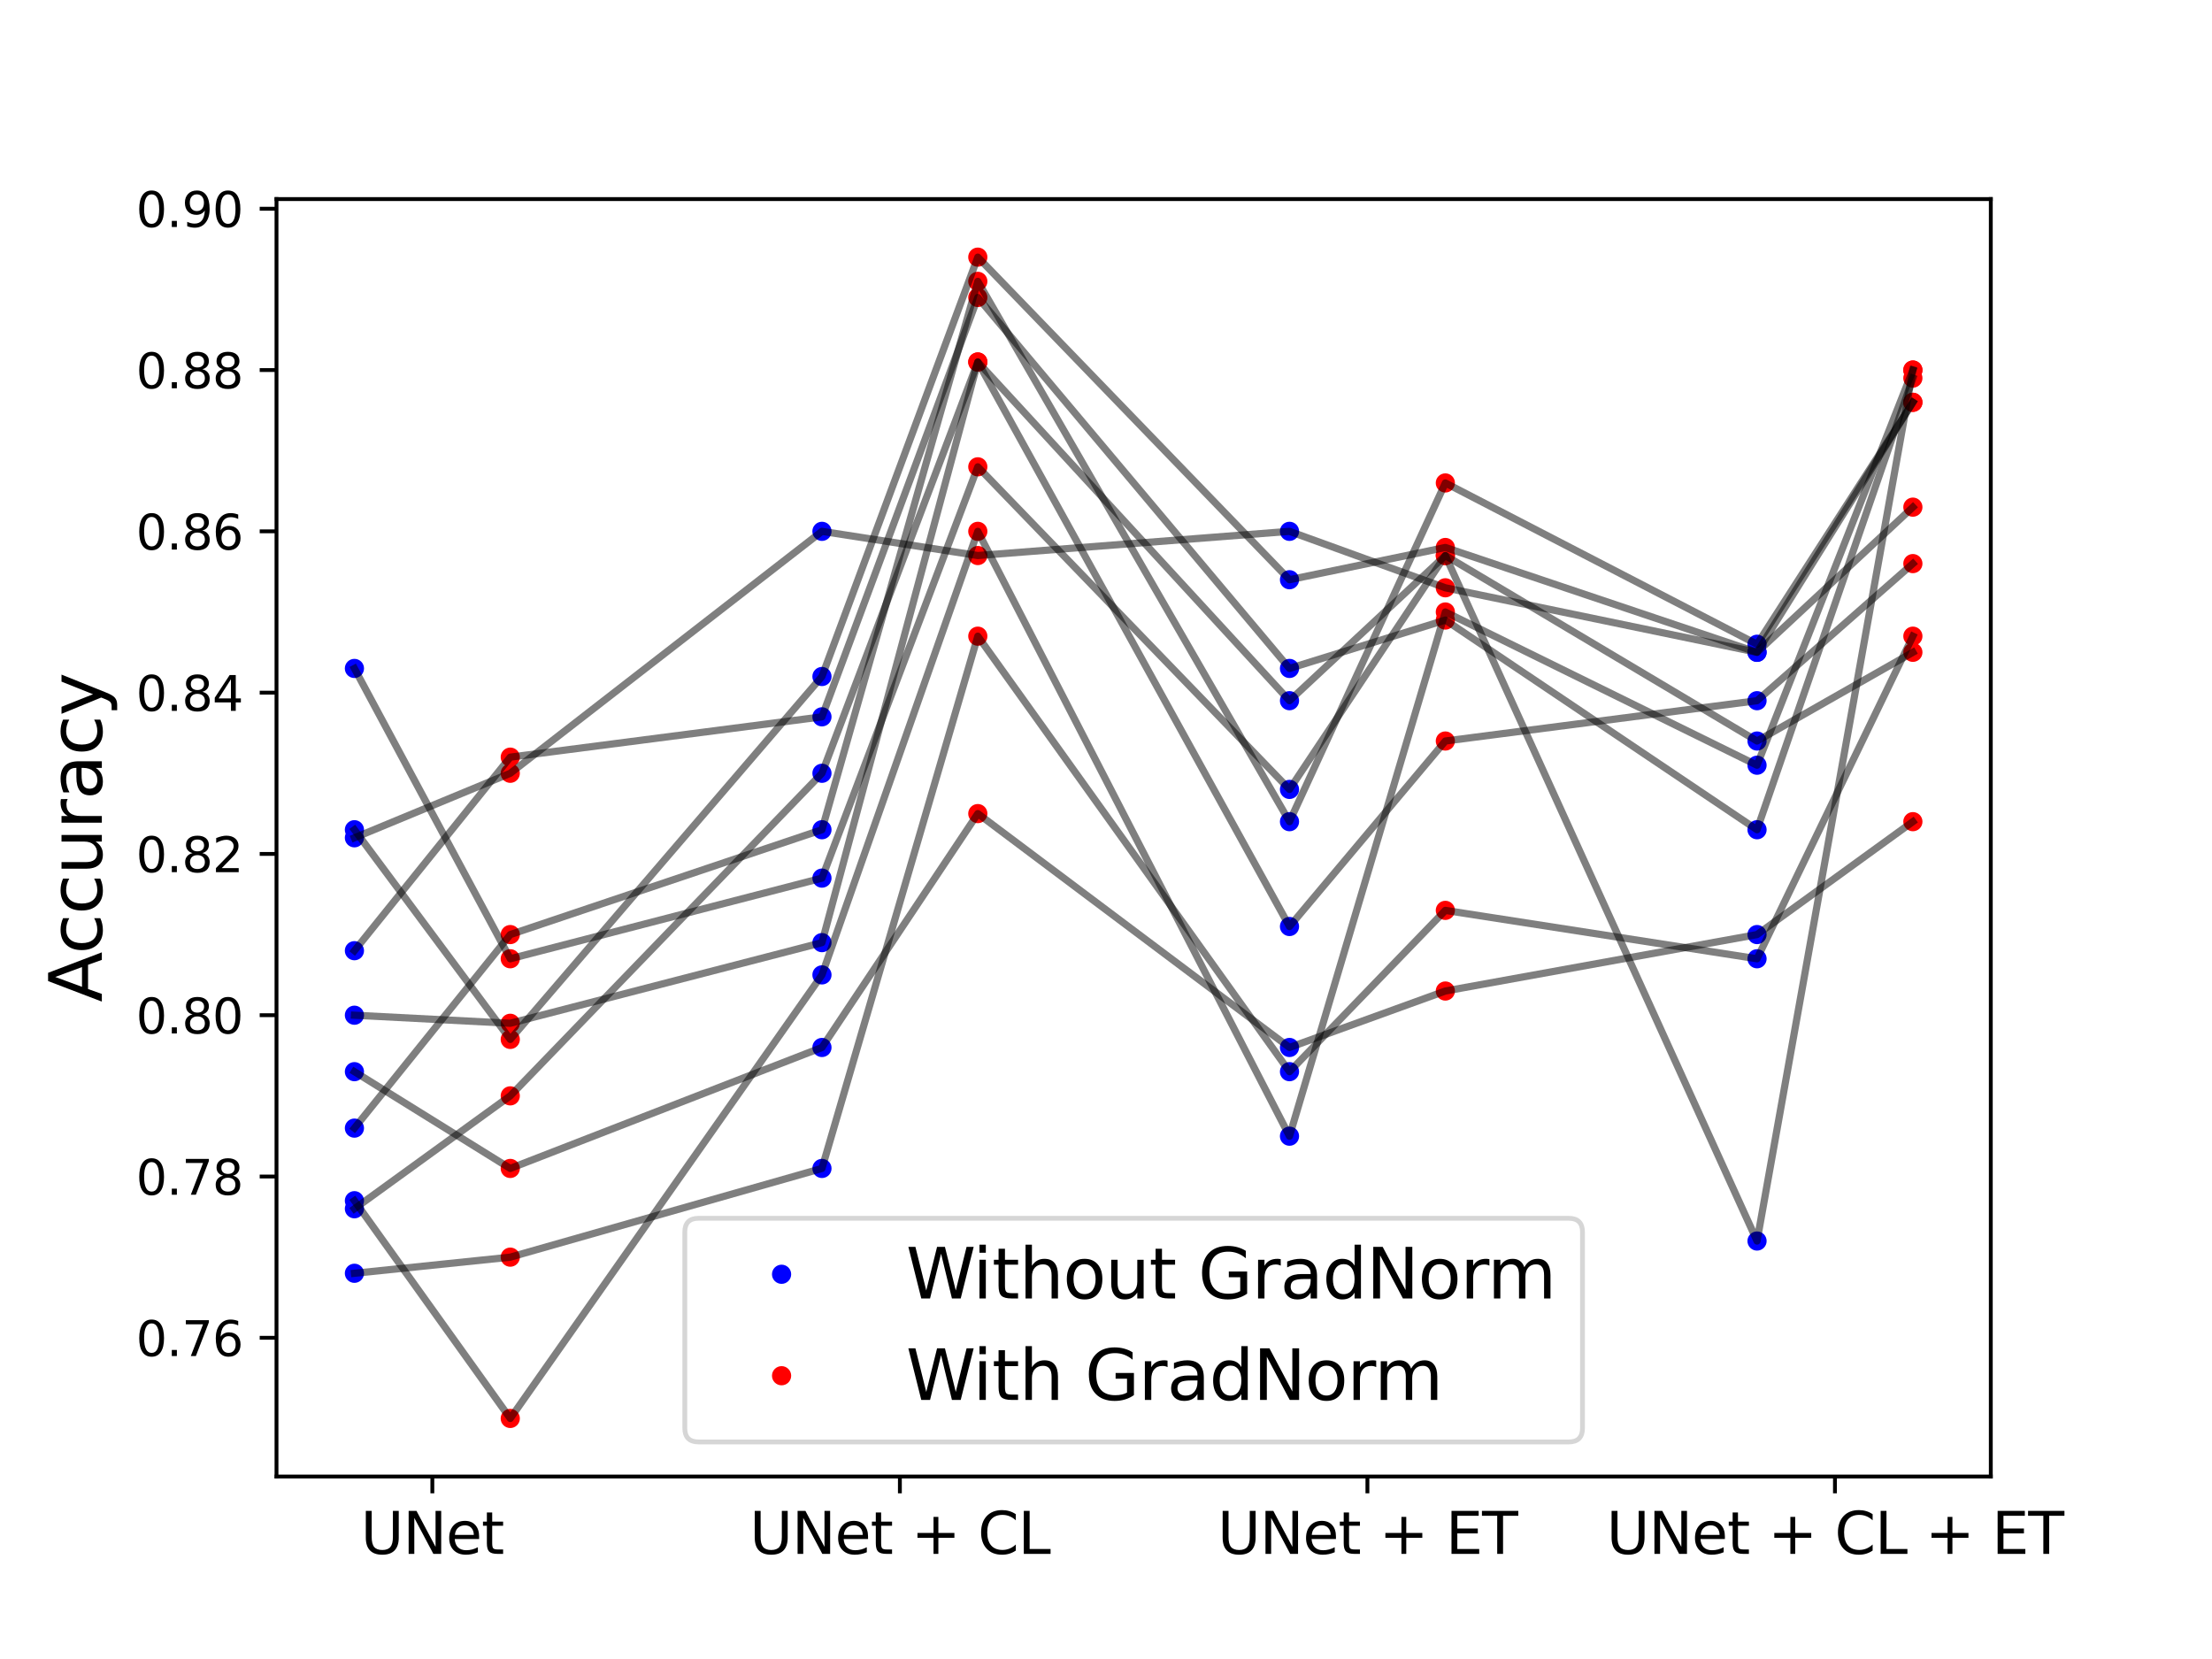 <?xml version="1.0" encoding="utf-8" standalone="no"?>
<!DOCTYPE svg PUBLIC "-//W3C//DTD SVG 1.1//EN"
  "http://www.w3.org/Graphics/SVG/1.1/DTD/svg11.dtd">
<svg height="345.6pt" version="1.1" viewBox="0 0 460.8 345.6" width="460.8pt" xmlns="http://www.w3.org/2000/svg" xmlns:xlink="http://www.w3.org/1999/xlink">
 <defs>
  <style type="text/css">*{stroke-linecap:butt;stroke-linejoin:round;}</style>
 </defs>
 <g id="figure_1">
  <g id="patch_1">
   <path d="M 0 345.6 
L 460.8 345.6 
L 460.8 0 
L 0 0 
z
" style="fill:#ffffff;"/>
  </g>
  <g id="axes_1">
   <g id="patch_2">
    <path d="M 57.6 307.584 
L 414.72 307.584 
L 414.72 41.472 
L 57.6 41.472 
z
" style="fill:#ffffff;"/>
   </g>
   <g id="matplotlib.axis_1">
    <g id="xtick_1">
     <g id="line2d_1">
      <defs>
       <path d="M 0 0 
L 0 3.5 
" id="m71c3763271" style="stroke:#000000;stroke-width:0.8;"/>
      </defs>
      <g>
       <use style="stroke:#000000;stroke-width:0.8;" x="90.065" xlink:href="#m71c3763271" y="307.584"/>
      </g>
     </g>
     <g id="text_1">
      <!-- UNet -->
      <g transform="translate(75.141 323.702)scale(0.12 -0.12)">
       <defs>
        <path d="M 556 4666 
L 1191 4666 
L 1191 1831 
Q 1191 1081 1462 751 
Q 1734 422 2344 422 
Q 2950 422 3222 751 
Q 3494 1081 3494 1831 
L 3494 4666 
L 4128 4666 
L 4128 1753 
Q 4128 841 3676 375 
Q 3225 -91 2344 -91 
Q 1459 -91 1007 375 
Q 556 841 556 1753 
L 556 4666 
z
" id="DejaVuSans-55" transform="scale(0.016)"/>
        <path d="M 628 4666 
L 1478 4666 
L 3547 763 
L 3547 4666 
L 4159 4666 
L 4159 0 
L 3309 0 
L 1241 3903 
L 1241 0 
L 628 0 
L 628 4666 
z
" id="DejaVuSans-4e" transform="scale(0.016)"/>
        <path d="M 3597 1894 
L 3597 1613 
L 953 1613 
Q 991 1019 1311 708 
Q 1631 397 2203 397 
Q 2534 397 2845 478 
Q 3156 559 3463 722 
L 3463 178 
Q 3153 47 2828 -22 
Q 2503 -91 2169 -91 
Q 1331 -91 842 396 
Q 353 884 353 1716 
Q 353 2575 817 3079 
Q 1281 3584 2069 3584 
Q 2775 3584 3186 3129 
Q 3597 2675 3597 1894 
z
M 3022 2063 
Q 3016 2534 2758 2815 
Q 2500 3097 2075 3097 
Q 1594 3097 1305 2825 
Q 1016 2553 972 2059 
L 3022 2063 
z
" id="DejaVuSans-65" transform="scale(0.016)"/>
        <path d="M 1172 4494 
L 1172 3500 
L 2356 3500 
L 2356 3053 
L 1172 3053 
L 1172 1153 
Q 1172 725 1289 603 
Q 1406 481 1766 481 
L 2356 481 
L 2356 0 
L 1766 0 
Q 1100 0 847 248 
Q 594 497 594 1153 
L 594 3053 
L 172 3053 
L 172 3500 
L 594 3500 
L 594 4494 
L 1172 4494 
z
" id="DejaVuSans-74" transform="scale(0.016)"/>
       </defs>
       <use xlink:href="#DejaVuSans-55"/>
       <use x="73.193" xlink:href="#DejaVuSans-4e"/>
       <use x="147.998" xlink:href="#DejaVuSans-65"/>
       <use x="209.521" xlink:href="#DejaVuSans-74"/>
      </g>
     </g>
    </g>
    <g id="xtick_2">
     <g id="line2d_2">
      <g>
       <use style="stroke:#000000;stroke-width:0.8;" x="187.462" xlink:href="#m71c3763271" y="307.584"/>
      </g>
     </g>
     <g id="text_2">
      <!-- UNet + CL -->
      <g transform="translate(156.163 323.702)scale(0.12 -0.12)">
       <defs>
        <path id="DejaVuSans-20" transform="scale(0.016)"/>
        <path d="M 2944 4013 
L 2944 2272 
L 4684 2272 
L 4684 1741 
L 2944 1741 
L 2944 0 
L 2419 0 
L 2419 1741 
L 678 1741 
L 678 2272 
L 2419 2272 
L 2419 4013 
L 2944 4013 
z
" id="DejaVuSans-2b" transform="scale(0.016)"/>
        <path d="M 4122 4306 
L 4122 3641 
Q 3803 3938 3442 4084 
Q 3081 4231 2675 4231 
Q 1875 4231 1450 3742 
Q 1025 3253 1025 2328 
Q 1025 1406 1450 917 
Q 1875 428 2675 428 
Q 3081 428 3442 575 
Q 3803 722 4122 1019 
L 4122 359 
Q 3791 134 3420 21 
Q 3050 -91 2638 -91 
Q 1578 -91 968 557 
Q 359 1206 359 2328 
Q 359 3453 968 4101 
Q 1578 4750 2638 4750 
Q 3056 4750 3426 4639 
Q 3797 4528 4122 4306 
z
" id="DejaVuSans-43" transform="scale(0.016)"/>
        <path d="M 628 4666 
L 1259 4666 
L 1259 531 
L 3531 531 
L 3531 0 
L 628 0 
L 628 4666 
z
" id="DejaVuSans-4c" transform="scale(0.016)"/>
       </defs>
       <use xlink:href="#DejaVuSans-55"/>
       <use x="73.193" xlink:href="#DejaVuSans-4e"/>
       <use x="147.998" xlink:href="#DejaVuSans-65"/>
       <use x="209.521" xlink:href="#DejaVuSans-74"/>
       <use x="248.73" xlink:href="#DejaVuSans-20"/>
       <use x="280.518" xlink:href="#DejaVuSans-2b"/>
       <use x="364.307" xlink:href="#DejaVuSans-20"/>
       <use x="396.094" xlink:href="#DejaVuSans-43"/>
       <use x="465.918" xlink:href="#DejaVuSans-4c"/>
      </g>
     </g>
    </g>
    <g id="xtick_3">
     <g id="line2d_3">
      <g>
       <use style="stroke:#000000;stroke-width:0.8;" x="284.858" xlink:href="#m71c3763271" y="307.584"/>
      </g>
     </g>
     <g id="text_3">
      <!-- UNet + ET -->
      <g transform="translate(253.637 323.702)scale(0.12 -0.12)">
       <defs>
        <path d="M 628 4666 
L 3578 4666 
L 3578 4134 
L 1259 4134 
L 1259 2753 
L 3481 2753 
L 3481 2222 
L 1259 2222 
L 1259 531 
L 3634 531 
L 3634 0 
L 628 0 
L 628 4666 
z
" id="DejaVuSans-45" transform="scale(0.016)"/>
        <path d="M -19 4666 
L 3928 4666 
L 3928 4134 
L 2272 4134 
L 2272 0 
L 1638 0 
L 1638 4134 
L -19 4134 
L -19 4666 
z
" id="DejaVuSans-54" transform="scale(0.016)"/>
       </defs>
       <use xlink:href="#DejaVuSans-55"/>
       <use x="73.193" xlink:href="#DejaVuSans-4e"/>
       <use x="147.998" xlink:href="#DejaVuSans-65"/>
       <use x="209.521" xlink:href="#DejaVuSans-74"/>
       <use x="248.73" xlink:href="#DejaVuSans-20"/>
       <use x="280.518" xlink:href="#DejaVuSans-2b"/>
       <use x="364.307" xlink:href="#DejaVuSans-20"/>
       <use x="396.094" xlink:href="#DejaVuSans-45"/>
       <use x="459.277" xlink:href="#DejaVuSans-54"/>
      </g>
     </g>
    </g>
    <g id="xtick_4">
     <g id="line2d_4">
      <g>
       <use style="stroke:#000000;stroke-width:0.8;" x="382.255" xlink:href="#m71c3763271" y="307.584"/>
      </g>
     </g>
     <g id="text_4">
      <!-- UNet + CL + ET -->
      <g transform="translate(334.659 323.702)scale(0.12 -0.12)">
       <use xlink:href="#DejaVuSans-55"/>
       <use x="73.193" xlink:href="#DejaVuSans-4e"/>
       <use x="147.998" xlink:href="#DejaVuSans-65"/>
       <use x="209.521" xlink:href="#DejaVuSans-74"/>
       <use x="248.73" xlink:href="#DejaVuSans-20"/>
       <use x="280.518" xlink:href="#DejaVuSans-2b"/>
       <use x="364.307" xlink:href="#DejaVuSans-20"/>
       <use x="396.094" xlink:href="#DejaVuSans-43"/>
       <use x="465.918" xlink:href="#DejaVuSans-4c"/>
       <use x="521.631" xlink:href="#DejaVuSans-20"/>
       <use x="553.418" xlink:href="#DejaVuSans-2b"/>
       <use x="637.207" xlink:href="#DejaVuSans-20"/>
       <use x="668.994" xlink:href="#DejaVuSans-45"/>
       <use x="732.178" xlink:href="#DejaVuSans-54"/>
      </g>
     </g>
    </g>
   </g>
   <g id="matplotlib.axis_2">
    <g id="ytick_1">
     <g id="line2d_5">
      <defs>
       <path d="M 0 0 
L -3.5 0 
" id="mbe3a999fcb" style="stroke:#000000;stroke-width:0.8;"/>
      </defs>
      <g>
       <use style="stroke:#000000;stroke-width:0.8;" x="57.6" xlink:href="#mbe3a999fcb" y="278.688"/>
      </g>
     </g>
     <g id="text_5">
      <!-- 0.76 -->
      <g transform="translate(28.334 282.487)scale(0.1 -0.1)">
       <defs>
        <path d="M 2034 4250 
Q 1547 4250 1301 3770 
Q 1056 3291 1056 2328 
Q 1056 1369 1301 889 
Q 1547 409 2034 409 
Q 2525 409 2770 889 
Q 3016 1369 3016 2328 
Q 3016 3291 2770 3770 
Q 2525 4250 2034 4250 
z
M 2034 4750 
Q 2819 4750 3233 4129 
Q 3647 3509 3647 2328 
Q 3647 1150 3233 529 
Q 2819 -91 2034 -91 
Q 1250 -91 836 529 
Q 422 1150 422 2328 
Q 422 3509 836 4129 
Q 1250 4750 2034 4750 
z
" id="DejaVuSans-30" transform="scale(0.016)"/>
        <path d="M 684 794 
L 1344 794 
L 1344 0 
L 684 0 
L 684 794 
z
" id="DejaVuSans-2e" transform="scale(0.016)"/>
        <path d="M 525 4666 
L 3525 4666 
L 3525 4397 
L 1831 0 
L 1172 0 
L 2766 4134 
L 525 4134 
L 525 4666 
z
" id="DejaVuSans-37" transform="scale(0.016)"/>
        <path d="M 2113 2584 
Q 1688 2584 1439 2293 
Q 1191 2003 1191 1497 
Q 1191 994 1439 701 
Q 1688 409 2113 409 
Q 2538 409 2786 701 
Q 3034 994 3034 1497 
Q 3034 2003 2786 2293 
Q 2538 2584 2113 2584 
z
M 3366 4563 
L 3366 3988 
Q 3128 4100 2886 4159 
Q 2644 4219 2406 4219 
Q 1781 4219 1451 3797 
Q 1122 3375 1075 2522 
Q 1259 2794 1537 2939 
Q 1816 3084 2150 3084 
Q 2853 3084 3261 2657 
Q 3669 2231 3669 1497 
Q 3669 778 3244 343 
Q 2819 -91 2113 -91 
Q 1303 -91 875 529 
Q 447 1150 447 2328 
Q 447 3434 972 4092 
Q 1497 4750 2381 4750 
Q 2619 4750 2861 4703 
Q 3103 4656 3366 4563 
z
" id="DejaVuSans-36" transform="scale(0.016)"/>
       </defs>
       <use xlink:href="#DejaVuSans-30"/>
       <use x="63.623" xlink:href="#DejaVuSans-2e"/>
       <use x="95.41" xlink:href="#DejaVuSans-37"/>
       <use x="159.033" xlink:href="#DejaVuSans-36"/>
      </g>
     </g>
    </g>
    <g id="ytick_2">
     <g id="line2d_6">
      <g>
       <use style="stroke:#000000;stroke-width:0.8;" x="57.6" xlink:href="#mbe3a999fcb" y="245.088"/>
      </g>
     </g>
     <g id="text_6">
      <!-- 0.78 -->
      <g transform="translate(28.334 248.887)scale(0.1 -0.1)">
       <defs>
        <path d="M 2034 2216 
Q 1584 2216 1326 1975 
Q 1069 1734 1069 1313 
Q 1069 891 1326 650 
Q 1584 409 2034 409 
Q 2484 409 2743 651 
Q 3003 894 3003 1313 
Q 3003 1734 2745 1975 
Q 2488 2216 2034 2216 
z
M 1403 2484 
Q 997 2584 770 2862 
Q 544 3141 544 3541 
Q 544 4100 942 4425 
Q 1341 4750 2034 4750 
Q 2731 4750 3128 4425 
Q 3525 4100 3525 3541 
Q 3525 3141 3298 2862 
Q 3072 2584 2669 2484 
Q 3125 2378 3379 2068 
Q 3634 1759 3634 1313 
Q 3634 634 3220 271 
Q 2806 -91 2034 -91 
Q 1263 -91 848 271 
Q 434 634 434 1313 
Q 434 1759 690 2068 
Q 947 2378 1403 2484 
z
M 1172 3481 
Q 1172 3119 1398 2916 
Q 1625 2713 2034 2713 
Q 2441 2713 2670 2916 
Q 2900 3119 2900 3481 
Q 2900 3844 2670 4047 
Q 2441 4250 2034 4250 
Q 1625 4250 1398 4047 
Q 1172 3844 1172 3481 
z
" id="DejaVuSans-38" transform="scale(0.016)"/>
       </defs>
       <use xlink:href="#DejaVuSans-30"/>
       <use x="63.623" xlink:href="#DejaVuSans-2e"/>
       <use x="95.41" xlink:href="#DejaVuSans-37"/>
       <use x="159.033" xlink:href="#DejaVuSans-38"/>
      </g>
     </g>
    </g>
    <g id="ytick_3">
     <g id="line2d_7">
      <g>
       <use style="stroke:#000000;stroke-width:0.8;" x="57.6" xlink:href="#mbe3a999fcb" y="211.488"/>
      </g>
     </g>
     <g id="text_7">
      <!-- 0.80 -->
      <g transform="translate(28.334 215.287)scale(0.1 -0.1)">
       <use xlink:href="#DejaVuSans-30"/>
       <use x="63.623" xlink:href="#DejaVuSans-2e"/>
       <use x="95.41" xlink:href="#DejaVuSans-38"/>
       <use x="159.033" xlink:href="#DejaVuSans-30"/>
      </g>
     </g>
    </g>
    <g id="ytick_4">
     <g id="line2d_8">
      <g>
       <use style="stroke:#000000;stroke-width:0.8;" x="57.6" xlink:href="#mbe3a999fcb" y="177.888"/>
      </g>
     </g>
     <g id="text_8">
      <!-- 0.82 -->
      <g transform="translate(28.334 181.687)scale(0.1 -0.1)">
       <defs>
        <path d="M 1228 531 
L 3431 531 
L 3431 0 
L 469 0 
L 469 531 
Q 828 903 1448 1529 
Q 2069 2156 2228 2338 
Q 2531 2678 2651 2914 
Q 2772 3150 2772 3378 
Q 2772 3750 2511 3984 
Q 2250 4219 1831 4219 
Q 1534 4219 1204 4116 
Q 875 4013 500 3803 
L 500 4441 
Q 881 4594 1212 4672 
Q 1544 4750 1819 4750 
Q 2544 4750 2975 4387 
Q 3406 4025 3406 3419 
Q 3406 3131 3298 2873 
Q 3191 2616 2906 2266 
Q 2828 2175 2409 1742 
Q 1991 1309 1228 531 
z
" id="DejaVuSans-32" transform="scale(0.016)"/>
       </defs>
       <use xlink:href="#DejaVuSans-30"/>
       <use x="63.623" xlink:href="#DejaVuSans-2e"/>
       <use x="95.41" xlink:href="#DejaVuSans-38"/>
       <use x="159.033" xlink:href="#DejaVuSans-32"/>
      </g>
     </g>
    </g>
    <g id="ytick_5">
     <g id="line2d_9">
      <g>
       <use style="stroke:#000000;stroke-width:0.8;" x="57.6" xlink:href="#mbe3a999fcb" y="144.288"/>
      </g>
     </g>
     <g id="text_9">
      <!-- 0.84 -->
      <g transform="translate(28.334 148.087)scale(0.1 -0.1)">
       <defs>
        <path d="M 2419 4116 
L 825 1625 
L 2419 1625 
L 2419 4116 
z
M 2253 4666 
L 3047 4666 
L 3047 1625 
L 3713 1625 
L 3713 1100 
L 3047 1100 
L 3047 0 
L 2419 0 
L 2419 1100 
L 313 1100 
L 313 1709 
L 2253 4666 
z
" id="DejaVuSans-34" transform="scale(0.016)"/>
       </defs>
       <use xlink:href="#DejaVuSans-30"/>
       <use x="63.623" xlink:href="#DejaVuSans-2e"/>
       <use x="95.41" xlink:href="#DejaVuSans-38"/>
       <use x="159.033" xlink:href="#DejaVuSans-34"/>
      </g>
     </g>
    </g>
    <g id="ytick_6">
     <g id="line2d_10">
      <g>
       <use style="stroke:#000000;stroke-width:0.8;" x="57.6" xlink:href="#mbe3a999fcb" y="110.688"/>
      </g>
     </g>
     <g id="text_10">
      <!-- 0.86 -->
      <g transform="translate(28.334 114.487)scale(0.1 -0.1)">
       <use xlink:href="#DejaVuSans-30"/>
       <use x="63.623" xlink:href="#DejaVuSans-2e"/>
       <use x="95.41" xlink:href="#DejaVuSans-38"/>
       <use x="159.033" xlink:href="#DejaVuSans-36"/>
      </g>
     </g>
    </g>
    <g id="ytick_7">
     <g id="line2d_11">
      <g>
       <use style="stroke:#000000;stroke-width:0.8;" x="57.6" xlink:href="#mbe3a999fcb" y="77.088"/>
      </g>
     </g>
     <g id="text_11">
      <!-- 0.88 -->
      <g transform="translate(28.334 80.887)scale(0.1 -0.1)">
       <use xlink:href="#DejaVuSans-30"/>
       <use x="63.623" xlink:href="#DejaVuSans-2e"/>
       <use x="95.41" xlink:href="#DejaVuSans-38"/>
       <use x="159.033" xlink:href="#DejaVuSans-38"/>
      </g>
     </g>
    </g>
    <g id="ytick_8">
     <g id="line2d_12">
      <g>
       <use style="stroke:#000000;stroke-width:0.8;" x="57.6" xlink:href="#mbe3a999fcb" y="43.488"/>
      </g>
     </g>
     <g id="text_12">
      <!-- 0.90 -->
      <g transform="translate(28.334 47.287)scale(0.1 -0.1)">
       <defs>
        <path d="M 703 97 
L 703 672 
Q 941 559 1184 500 
Q 1428 441 1663 441 
Q 2288 441 2617 861 
Q 2947 1281 2994 2138 
Q 2813 1869 2534 1725 
Q 2256 1581 1919 1581 
Q 1219 1581 811 2004 
Q 403 2428 403 3163 
Q 403 3881 828 4315 
Q 1253 4750 1959 4750 
Q 2769 4750 3195 4129 
Q 3622 3509 3622 2328 
Q 3622 1225 3098 567 
Q 2575 -91 1691 -91 
Q 1453 -91 1209 -44 
Q 966 3 703 97 
z
M 1959 2075 
Q 2384 2075 2632 2365 
Q 2881 2656 2881 3163 
Q 2881 3666 2632 3958 
Q 2384 4250 1959 4250 
Q 1534 4250 1286 3958 
Q 1038 3666 1038 3163 
Q 1038 2656 1286 2365 
Q 1534 2075 1959 2075 
z
" id="DejaVuSans-39" transform="scale(0.016)"/>
       </defs>
       <use xlink:href="#DejaVuSans-30"/>
       <use x="63.623" xlink:href="#DejaVuSans-2e"/>
       <use x="95.41" xlink:href="#DejaVuSans-39"/>
       <use x="159.033" xlink:href="#DejaVuSans-30"/>
      </g>
     </g>
    </g>
    <g id="text_13">
     <!-- Accuracy -->
     <g transform="translate(21.215 208.77)rotate(-90)scale(0.15 -0.15)">
      <defs>
       <path d="M 2188 4044 
L 1331 1722 
L 3047 1722 
L 2188 4044 
z
M 1831 4666 
L 2547 4666 
L 4325 0 
L 3669 0 
L 3244 1197 
L 1141 1197 
L 716 0 
L 50 0 
L 1831 4666 
z
" id="DejaVuSans-41" transform="scale(0.016)"/>
       <path d="M 3122 3366 
L 3122 2828 
Q 2878 2963 2633 3030 
Q 2388 3097 2138 3097 
Q 1578 3097 1268 2742 
Q 959 2388 959 1747 
Q 959 1106 1268 751 
Q 1578 397 2138 397 
Q 2388 397 2633 464 
Q 2878 531 3122 666 
L 3122 134 
Q 2881 22 2623 -34 
Q 2366 -91 2075 -91 
Q 1284 -91 818 406 
Q 353 903 353 1747 
Q 353 2603 823 3093 
Q 1294 3584 2113 3584 
Q 2378 3584 2631 3529 
Q 2884 3475 3122 3366 
z
" id="DejaVuSans-63" transform="scale(0.016)"/>
       <path d="M 544 1381 
L 544 3500 
L 1119 3500 
L 1119 1403 
Q 1119 906 1312 657 
Q 1506 409 1894 409 
Q 2359 409 2629 706 
Q 2900 1003 2900 1516 
L 2900 3500 
L 3475 3500 
L 3475 0 
L 2900 0 
L 2900 538 
Q 2691 219 2414 64 
Q 2138 -91 1772 -91 
Q 1169 -91 856 284 
Q 544 659 544 1381 
z
M 1991 3584 
L 1991 3584 
z
" id="DejaVuSans-75" transform="scale(0.016)"/>
       <path d="M 2631 2963 
Q 2534 3019 2420 3045 
Q 2306 3072 2169 3072 
Q 1681 3072 1420 2755 
Q 1159 2438 1159 1844 
L 1159 0 
L 581 0 
L 581 3500 
L 1159 3500 
L 1159 2956 
Q 1341 3275 1631 3429 
Q 1922 3584 2338 3584 
Q 2397 3584 2469 3576 
Q 2541 3569 2628 3553 
L 2631 2963 
z
" id="DejaVuSans-72" transform="scale(0.016)"/>
       <path d="M 2194 1759 
Q 1497 1759 1228 1600 
Q 959 1441 959 1056 
Q 959 750 1161 570 
Q 1363 391 1709 391 
Q 2188 391 2477 730 
Q 2766 1069 2766 1631 
L 2766 1759 
L 2194 1759 
z
M 3341 1997 
L 3341 0 
L 2766 0 
L 2766 531 
Q 2569 213 2275 61 
Q 1981 -91 1556 -91 
Q 1019 -91 701 211 
Q 384 513 384 1019 
Q 384 1609 779 1909 
Q 1175 2209 1959 2209 
L 2766 2209 
L 2766 2266 
Q 2766 2663 2505 2880 
Q 2244 3097 1772 3097 
Q 1472 3097 1187 3025 
Q 903 2953 641 2809 
L 641 3341 
Q 956 3463 1253 3523 
Q 1550 3584 1831 3584 
Q 2591 3584 2966 3190 
Q 3341 2797 3341 1997 
z
" id="DejaVuSans-61" transform="scale(0.016)"/>
       <path d="M 2059 -325 
Q 1816 -950 1584 -1140 
Q 1353 -1331 966 -1331 
L 506 -1331 
L 506 -850 
L 844 -850 
Q 1081 -850 1212 -737 
Q 1344 -625 1503 -206 
L 1606 56 
L 191 3500 
L 800 3500 
L 1894 763 
L 2988 3500 
L 3597 3500 
L 2059 -325 
z
" id="DejaVuSans-79" transform="scale(0.016)"/>
      </defs>
      <use xlink:href="#DejaVuSans-41"/>
      <use x="66.658" xlink:href="#DejaVuSans-63"/>
      <use x="121.639" xlink:href="#DejaVuSans-63"/>
      <use x="176.619" xlink:href="#DejaVuSans-75"/>
      <use x="239.998" xlink:href="#DejaVuSans-72"/>
      <use x="281.111" xlink:href="#DejaVuSans-61"/>
      <use x="342.391" xlink:href="#DejaVuSans-63"/>
      <use x="397.371" xlink:href="#DejaVuSans-79"/>
     </g>
    </g>
   </g>
   <g id="line2d_13">
    <defs>
     <path d="M 0 1.5 
C 0.398 1.5 0.779 1.342 1.061 1.061 
C 1.342 0.779 1.5 0.398 1.5 0 
C 1.5 -0.398 1.342 -0.779 1.061 -1.061 
C 0.779 -1.342 0.398 -1.5 0 -1.5 
C -0.398 -1.5 -0.779 -1.342 -1.061 -1.061 
C -1.342 -0.779 -1.5 -0.398 -1.5 0 
C -1.5 0.398 -1.342 0.779 -1.061 1.061 
C -0.779 1.342 -0.398 1.5 0 1.5 
z
" id="mb9758fc74d" style="stroke:#0000ff;"/>
    </defs>
    <g clip-path="url(#p00898ecc74)">
     <use style="fill:#0000ff;stroke:#0000ff;" x="73.833" xlink:href="#mb9758fc74d" y="235.008"/>
     <use style="fill:#0000ff;stroke:#0000ff;" x="73.833" xlink:href="#mb9758fc74d" y="198.048"/>
     <use style="fill:#0000ff;stroke:#0000ff;" x="73.833" xlink:href="#mb9758fc74d" y="223.248"/>
     <use style="fill:#0000ff;stroke:#0000ff;" x="73.833" xlink:href="#mb9758fc74d" y="250.128"/>
     <use style="fill:#0000ff;stroke:#0000ff;" x="73.833" xlink:href="#mb9758fc74d" y="251.808"/>
     <use style="fill:#0000ff;stroke:#0000ff;" x="73.833" xlink:href="#mb9758fc74d" y="265.248"/>
     <use style="fill:#0000ff;stroke:#0000ff;" x="73.833" xlink:href="#mb9758fc74d" y="211.488"/>
     <use style="fill:#0000ff;stroke:#0000ff;" x="73.833" xlink:href="#mb9758fc74d" y="172.848"/>
     <use style="fill:#0000ff;stroke:#0000ff;" x="73.833" xlink:href="#mb9758fc74d" y="139.248"/>
     <use style="fill:#0000ff;stroke:#0000ff;" x="73.833" xlink:href="#mb9758fc74d" y="174.528"/>
    </g>
   </g>
   <g id="line2d_14">
    <defs>
     <path d="M 0 1.5 
C 0.398 1.5 0.779 1.342 1.061 1.061 
C 1.342 0.779 1.5 0.398 1.5 0 
C 1.5 -0.398 1.342 -0.779 1.061 -1.061 
C 0.779 -1.342 0.398 -1.5 0 -1.5 
C -0.398 -1.5 -0.779 -1.342 -1.061 -1.061 
C -1.342 -0.779 -1.5 -0.398 -1.5 0 
C -1.5 0.398 -1.342 0.779 -1.061 1.061 
C -0.779 1.342 -0.398 1.5 0 1.5 
z
" id="m2b2f101a3b" style="stroke:#ff0000;"/>
    </defs>
    <g clip-path="url(#p00898ecc74)">
     <use style="fill:#ff0000;stroke:#ff0000;" x="106.298" xlink:href="#m2b2f101a3b" y="194.688"/>
     <use style="fill:#ff0000;stroke:#ff0000;" x="106.298" xlink:href="#m2b2f101a3b" y="157.728"/>
     <use style="fill:#ff0000;stroke:#ff0000;" x="106.298" xlink:href="#m2b2f101a3b" y="243.408"/>
     <use style="fill:#ff0000;stroke:#ff0000;" x="106.298" xlink:href="#m2b2f101a3b" y="295.488"/>
     <use style="fill:#ff0000;stroke:#ff0000;" x="106.298" xlink:href="#m2b2f101a3b" y="228.288"/>
     <use style="fill:#ff0000;stroke:#ff0000;" x="106.298" xlink:href="#m2b2f101a3b" y="261.888"/>
     <use style="fill:#ff0000;stroke:#ff0000;" x="106.298" xlink:href="#m2b2f101a3b" y="213.168"/>
     <use style="fill:#ff0000;stroke:#ff0000;" x="106.298" xlink:href="#m2b2f101a3b" y="216.528"/>
     <use style="fill:#ff0000;stroke:#ff0000;" x="106.298" xlink:href="#m2b2f101a3b" y="199.728"/>
     <use style="fill:#ff0000;stroke:#ff0000;" x="106.298" xlink:href="#m2b2f101a3b" y="161.088"/>
    </g>
   </g>
   <g id="line2d_15">
    <g clip-path="url(#p00898ecc74)">
     <use style="fill:#0000ff;stroke:#0000ff;" x="171.229" xlink:href="#mb9758fc74d" y="172.848"/>
     <use style="fill:#0000ff;stroke:#0000ff;" x="171.229" xlink:href="#mb9758fc74d" y="149.328"/>
     <use style="fill:#0000ff;stroke:#0000ff;" x="171.229" xlink:href="#mb9758fc74d" y="218.208"/>
     <use style="fill:#0000ff;stroke:#0000ff;" x="171.229" xlink:href="#mb9758fc74d" y="203.088"/>
     <use style="fill:#0000ff;stroke:#0000ff;" x="171.229" xlink:href="#mb9758fc74d" y="161.088"/>
     <use style="fill:#0000ff;stroke:#0000ff;" x="171.229" xlink:href="#mb9758fc74d" y="243.408"/>
     <use style="fill:#0000ff;stroke:#0000ff;" x="171.229" xlink:href="#mb9758fc74d" y="196.368"/>
     <use style="fill:#0000ff;stroke:#0000ff;" x="171.229" xlink:href="#mb9758fc74d" y="140.928"/>
     <use style="fill:#0000ff;stroke:#0000ff;" x="171.229" xlink:href="#mb9758fc74d" y="182.928"/>
     <use style="fill:#0000ff;stroke:#0000ff;" x="171.229" xlink:href="#mb9758fc74d" y="110.688"/>
    </g>
   </g>
   <g id="line2d_16">
    <g clip-path="url(#p00898ecc74)">
     <use style="fill:#ff0000;stroke:#ff0000;" x="203.695" xlink:href="#m2b2f101a3b" y="58.608"/>
     <use style="fill:#ff0000;stroke:#ff0000;" x="203.695" xlink:href="#m2b2f101a3b" y="61.968"/>
     <use style="fill:#ff0000;stroke:#ff0000;" x="203.695" xlink:href="#m2b2f101a3b" y="169.488"/>
     <use style="fill:#ff0000;stroke:#ff0000;" x="203.695" xlink:href="#m2b2f101a3b" y="110.688"/>
     <use style="fill:#ff0000;stroke:#ff0000;" x="203.695" xlink:href="#m2b2f101a3b" y="75.408"/>
     <use style="fill:#ff0000;stroke:#ff0000;" x="203.695" xlink:href="#m2b2f101a3b" y="132.528"/>
     <use style="fill:#ff0000;stroke:#ff0000;" x="203.695" xlink:href="#m2b2f101a3b" y="75.408"/>
     <use style="fill:#ff0000;stroke:#ff0000;" x="203.695" xlink:href="#m2b2f101a3b" y="53.568"/>
     <use style="fill:#ff0000;stroke:#ff0000;" x="203.695" xlink:href="#m2b2f101a3b" y="97.248"/>
     <use style="fill:#ff0000;stroke:#ff0000;" x="203.695" xlink:href="#m2b2f101a3b" y="115.728"/>
    </g>
   </g>
   <g id="line2d_17">
    <g clip-path="url(#p00898ecc74)">
     <use style="fill:#0000ff;stroke:#0000ff;" x="268.625" xlink:href="#mb9758fc74d" y="171.168"/>
     <use style="fill:#0000ff;stroke:#0000ff;" x="268.625" xlink:href="#mb9758fc74d" y="139.248"/>
     <use style="fill:#0000ff;stroke:#0000ff;" x="268.625" xlink:href="#mb9758fc74d" y="218.208"/>
     <use style="fill:#0000ff;stroke:#0000ff;" x="268.625" xlink:href="#mb9758fc74d" y="236.688"/>
     <use style="fill:#0000ff;stroke:#0000ff;" x="268.625" xlink:href="#mb9758fc74d" y="193.008"/>
     <use style="fill:#0000ff;stroke:#0000ff;" x="268.625" xlink:href="#mb9758fc74d" y="223.248"/>
     <use style="fill:#0000ff;stroke:#0000ff;" x="268.625" xlink:href="#mb9758fc74d" y="145.968"/>
     <use style="fill:#0000ff;stroke:#0000ff;" x="268.625" xlink:href="#mb9758fc74d" y="120.768"/>
     <use style="fill:#0000ff;stroke:#0000ff;" x="268.625" xlink:href="#mb9758fc74d" y="164.448"/>
     <use style="fill:#0000ff;stroke:#0000ff;" x="268.625" xlink:href="#mb9758fc74d" y="110.688"/>
    </g>
   </g>
   <g id="line2d_18">
    <g clip-path="url(#p00898ecc74)">
     <use style="fill:#ff0000;stroke:#ff0000;" x="301.091" xlink:href="#m2b2f101a3b" y="100.608"/>
     <use style="fill:#ff0000;stroke:#ff0000;" x="301.091" xlink:href="#m2b2f101a3b" y="129.168"/>
     <use style="fill:#ff0000;stroke:#ff0000;" x="301.091" xlink:href="#m2b2f101a3b" y="206.448"/>
     <use style="fill:#ff0000;stroke:#ff0000;" x="301.091" xlink:href="#m2b2f101a3b" y="127.488"/>
     <use style="fill:#ff0000;stroke:#ff0000;" x="301.091" xlink:href="#m2b2f101a3b" y="154.368"/>
     <use style="fill:#ff0000;stroke:#ff0000;" x="301.091" xlink:href="#m2b2f101a3b" y="189.648"/>
     <use style="fill:#ff0000;stroke:#ff0000;" x="301.091" xlink:href="#m2b2f101a3b" y="115.728"/>
     <use style="fill:#ff0000;stroke:#ff0000;" x="301.091" xlink:href="#m2b2f101a3b" y="114.048"/>
     <use style="fill:#ff0000;stroke:#ff0000;" x="301.091" xlink:href="#m2b2f101a3b" y="115.728"/>
     <use style="fill:#ff0000;stroke:#ff0000;" x="301.091" xlink:href="#m2b2f101a3b" y="122.448"/>
    </g>
   </g>
   <g id="line2d_19">
    <g clip-path="url(#p00898ecc74)">
     <use style="fill:#0000ff;stroke:#0000ff;" x="366.022" xlink:href="#mb9758fc74d" y="134.208"/>
     <use style="fill:#0000ff;stroke:#0000ff;" x="366.022" xlink:href="#mb9758fc74d" y="172.848"/>
     <use style="fill:#0000ff;stroke:#0000ff;" x="366.022" xlink:href="#mb9758fc74d" y="194.688"/>
     <use style="fill:#0000ff;stroke:#0000ff;" x="366.022" xlink:href="#mb9758fc74d" y="159.408"/>
     <use style="fill:#0000ff;stroke:#0000ff;" x="366.022" xlink:href="#mb9758fc74d" y="145.968"/>
     <use style="fill:#0000ff;stroke:#0000ff;" x="366.022" xlink:href="#mb9758fc74d" y="199.728"/>
     <use style="fill:#0000ff;stroke:#0000ff;" x="366.022" xlink:href="#mb9758fc74d" y="154.368"/>
     <use style="fill:#0000ff;stroke:#0000ff;" x="366.022" xlink:href="#mb9758fc74d" y="135.888"/>
     <use style="fill:#0000ff;stroke:#0000ff;" x="366.022" xlink:href="#mb9758fc74d" y="258.528"/>
     <use style="fill:#0000ff;stroke:#0000ff;" x="366.022" xlink:href="#mb9758fc74d" y="135.888"/>
    </g>
   </g>
   <g id="line2d_20">
    <g clip-path="url(#p00898ecc74)">
     <use style="fill:#ff0000;stroke:#ff0000;" x="398.487" xlink:href="#m2b2f101a3b" y="83.808"/>
     <use style="fill:#ff0000;stroke:#ff0000;" x="398.487" xlink:href="#m2b2f101a3b" y="78.768"/>
     <use style="fill:#ff0000;stroke:#ff0000;" x="398.487" xlink:href="#m2b2f101a3b" y="171.168"/>
     <use style="fill:#ff0000;stroke:#ff0000;" x="398.487" xlink:href="#m2b2f101a3b" y="77.088"/>
     <use style="fill:#ff0000;stroke:#ff0000;" x="398.487" xlink:href="#m2b2f101a3b" y="117.408"/>
     <use style="fill:#ff0000;stroke:#ff0000;" x="398.487" xlink:href="#m2b2f101a3b" y="132.528"/>
     <use style="fill:#ff0000;stroke:#ff0000;" x="398.487" xlink:href="#m2b2f101a3b" y="135.888"/>
     <use style="fill:#ff0000;stroke:#ff0000;" x="398.487" xlink:href="#m2b2f101a3b" y="105.648"/>
     <use style="fill:#ff0000;stroke:#ff0000;" x="398.487" xlink:href="#m2b2f101a3b" y="77.088"/>
     <use style="fill:#ff0000;stroke:#ff0000;" x="398.487" xlink:href="#m2b2f101a3b" y="83.808"/>
    </g>
   </g>
   <g id="line2d_21">
    <path clip-path="url(#p00898ecc74)" d="M 73.833 235.008 
L 106.298 194.688 
L 171.229 172.848 
L 203.695 58.608 
L 268.625 171.168 
L 301.091 100.608 
L 366.022 134.208 
L 398.487 83.808 
" style="fill:none;stroke:#000000;stroke-linecap:square;stroke-opacity:0.5;stroke-width:1.5;"/>
   </g>
   <g id="line2d_22">
    <path clip-path="url(#p00898ecc74)" d="M 73.833 198.048 
L 106.298 157.728 
L 171.229 149.328 
L 203.695 61.968 
L 268.625 139.248 
L 301.091 129.168 
L 366.022 172.848 
L 398.487 78.768 
" style="fill:none;stroke:#000000;stroke-linecap:square;stroke-opacity:0.5;stroke-width:1.5;"/>
   </g>
   <g id="line2d_23">
    <path clip-path="url(#p00898ecc74)" d="M 73.833 223.248 
L 106.298 243.408 
L 171.229 218.208 
L 203.695 169.488 
L 268.625 218.208 
L 301.091 206.448 
L 366.022 194.688 
L 398.487 171.168 
" style="fill:none;stroke:#000000;stroke-linecap:square;stroke-opacity:0.5;stroke-width:1.5;"/>
   </g>
   <g id="line2d_24">
    <path clip-path="url(#p00898ecc74)" d="M 73.833 250.128 
L 106.298 295.488 
L 171.229 203.088 
L 203.695 110.688 
L 268.625 236.688 
L 301.091 127.488 
L 366.022 159.408 
L 398.487 77.088 
" style="fill:none;stroke:#000000;stroke-linecap:square;stroke-opacity:0.5;stroke-width:1.5;"/>
   </g>
   <g id="line2d_25">
    <path clip-path="url(#p00898ecc74)" d="M 73.833 251.808 
L 106.298 228.288 
L 171.229 161.088 
L 203.695 75.408 
L 268.625 193.008 
L 301.091 154.368 
L 366.022 145.968 
L 398.487 117.408 
" style="fill:none;stroke:#000000;stroke-linecap:square;stroke-opacity:0.5;stroke-width:1.5;"/>
   </g>
   <g id="line2d_26">
    <path clip-path="url(#p00898ecc74)" d="M 73.833 265.248 
L 106.298 261.888 
L 171.229 243.408 
L 203.695 132.528 
L 268.625 223.248 
L 301.091 189.648 
L 366.022 199.728 
L 398.487 132.528 
" style="fill:none;stroke:#000000;stroke-linecap:square;stroke-opacity:0.5;stroke-width:1.5;"/>
   </g>
   <g id="line2d_27">
    <path clip-path="url(#p00898ecc74)" d="M 73.833 211.488 
L 106.298 213.168 
L 171.229 196.368 
L 203.695 75.408 
L 268.625 145.968 
L 301.091 115.728 
L 366.022 154.368 
L 398.487 135.888 
" style="fill:none;stroke:#000000;stroke-linecap:square;stroke-opacity:0.5;stroke-width:1.5;"/>
   </g>
   <g id="line2d_28">
    <path clip-path="url(#p00898ecc74)" d="M 73.833 172.848 
L 106.298 216.528 
L 171.229 140.928 
L 203.695 53.568 
L 268.625 120.768 
L 301.091 114.048 
L 366.022 135.888 
L 398.487 105.648 
" style="fill:none;stroke:#000000;stroke-linecap:square;stroke-opacity:0.5;stroke-width:1.5;"/>
   </g>
   <g id="line2d_29">
    <path clip-path="url(#p00898ecc74)" d="M 73.833 139.248 
L 106.298 199.728 
L 171.229 182.928 
L 203.695 97.248 
L 268.625 164.448 
L 301.091 115.728 
L 366.022 258.528 
L 398.487 77.088 
" style="fill:none;stroke:#000000;stroke-linecap:square;stroke-opacity:0.5;stroke-width:1.5;"/>
   </g>
   <g id="line2d_30">
    <path clip-path="url(#p00898ecc74)" d="M 73.833 174.528 
L 106.298 161.088 
L 171.229 110.688 
L 203.695 115.728 
L 268.625 110.688 
L 301.091 122.448 
L 366.022 135.888 
L 398.487 83.808 
" style="fill:none;stroke:#000000;stroke-linecap:square;stroke-opacity:0.5;stroke-width:1.5;"/>
   </g>
   <g id="patch_3">
    <path d="M 57.6 307.584 
L 57.6 41.472 
" style="fill:none;stroke:#000000;stroke-linecap:square;stroke-linejoin:miter;stroke-width:0.8;"/>
   </g>
   <g id="patch_4">
    <path d="M 414.72 307.584 
L 414.72 41.472 
" style="fill:none;stroke:#000000;stroke-linecap:square;stroke-linejoin:miter;stroke-width:0.8;"/>
   </g>
   <g id="patch_5">
    <path d="M 57.6 307.584 
L 414.72 307.584 
" style="fill:none;stroke:#000000;stroke-linecap:square;stroke-linejoin:miter;stroke-width:0.8;"/>
   </g>
   <g id="patch_6">
    <path d="M 57.6 41.472 
L 414.72 41.472 
" style="fill:none;stroke:#000000;stroke-linecap:square;stroke-linejoin:miter;stroke-width:0.8;"/>
   </g>
   <g id="legend_1">
    <g id="patch_7">
     <path d="M 145.537 300.384 
L 326.783 300.384 
Q 329.663 300.384 329.663 297.504 
L 329.663 256.671 
Q 329.663 253.791 326.783 253.791 
L 145.537 253.791 
Q 142.657 253.791 142.657 256.671 
L 142.657 297.504 
Q 142.657 300.384 145.537 300.384 
z
" style="fill:#ffffff;opacity:0.8;stroke:#cccccc;stroke-linejoin:miter;"/>
    </g>
    <g id="line2d_31"/>
    <g id="line2d_32">
     <g>
      <use style="fill:#0000ff;stroke:#0000ff;" x="162.817" xlink:href="#mb9758fc74d" y="265.453"/>
     </g>
    </g>
    <g id="text_14">
     <!-- Without GradNorm -->
     <g transform="translate(188.737 270.493)scale(0.144 -0.144)">
      <defs>
       <path d="M 213 4666 
L 850 4666 
L 1831 722 
L 2809 4666 
L 3519 4666 
L 4500 722 
L 5478 4666 
L 6119 4666 
L 4947 0 
L 4153 0 
L 3169 4050 
L 2175 0 
L 1381 0 
L 213 4666 
z
" id="DejaVuSans-57" transform="scale(0.016)"/>
       <path d="M 603 3500 
L 1178 3500 
L 1178 0 
L 603 0 
L 603 3500 
z
M 603 4863 
L 1178 4863 
L 1178 4134 
L 603 4134 
L 603 4863 
z
" id="DejaVuSans-69" transform="scale(0.016)"/>
       <path d="M 3513 2113 
L 3513 0 
L 2938 0 
L 2938 2094 
Q 2938 2591 2744 2837 
Q 2550 3084 2163 3084 
Q 1697 3084 1428 2787 
Q 1159 2491 1159 1978 
L 1159 0 
L 581 0 
L 581 4863 
L 1159 4863 
L 1159 2956 
Q 1366 3272 1645 3428 
Q 1925 3584 2291 3584 
Q 2894 3584 3203 3211 
Q 3513 2838 3513 2113 
z
" id="DejaVuSans-68" transform="scale(0.016)"/>
       <path d="M 1959 3097 
Q 1497 3097 1228 2736 
Q 959 2375 959 1747 
Q 959 1119 1226 758 
Q 1494 397 1959 397 
Q 2419 397 2687 759 
Q 2956 1122 2956 1747 
Q 2956 2369 2687 2733 
Q 2419 3097 1959 3097 
z
M 1959 3584 
Q 2709 3584 3137 3096 
Q 3566 2609 3566 1747 
Q 3566 888 3137 398 
Q 2709 -91 1959 -91 
Q 1206 -91 779 398 
Q 353 888 353 1747 
Q 353 2609 779 3096 
Q 1206 3584 1959 3584 
z
" id="DejaVuSans-6f" transform="scale(0.016)"/>
       <path d="M 3809 666 
L 3809 1919 
L 2778 1919 
L 2778 2438 
L 4434 2438 
L 4434 434 
Q 4069 175 3628 42 
Q 3188 -91 2688 -91 
Q 1594 -91 976 548 
Q 359 1188 359 2328 
Q 359 3472 976 4111 
Q 1594 4750 2688 4750 
Q 3144 4750 3555 4637 
Q 3966 4525 4313 4306 
L 4313 3634 
Q 3963 3931 3569 4081 
Q 3175 4231 2741 4231 
Q 1884 4231 1454 3753 
Q 1025 3275 1025 2328 
Q 1025 1384 1454 906 
Q 1884 428 2741 428 
Q 3075 428 3337 486 
Q 3600 544 3809 666 
z
" id="DejaVuSans-47" transform="scale(0.016)"/>
       <path d="M 2906 2969 
L 2906 4863 
L 3481 4863 
L 3481 0 
L 2906 0 
L 2906 525 
Q 2725 213 2448 61 
Q 2172 -91 1784 -91 
Q 1150 -91 751 415 
Q 353 922 353 1747 
Q 353 2572 751 3078 
Q 1150 3584 1784 3584 
Q 2172 3584 2448 3432 
Q 2725 3281 2906 2969 
z
M 947 1747 
Q 947 1113 1208 752 
Q 1469 391 1925 391 
Q 2381 391 2643 752 
Q 2906 1113 2906 1747 
Q 2906 2381 2643 2742 
Q 2381 3103 1925 3103 
Q 1469 3103 1208 2742 
Q 947 2381 947 1747 
z
" id="DejaVuSans-64" transform="scale(0.016)"/>
       <path d="M 3328 2828 
Q 3544 3216 3844 3400 
Q 4144 3584 4550 3584 
Q 5097 3584 5394 3201 
Q 5691 2819 5691 2113 
L 5691 0 
L 5113 0 
L 5113 2094 
Q 5113 2597 4934 2840 
Q 4756 3084 4391 3084 
Q 3944 3084 3684 2787 
Q 3425 2491 3425 1978 
L 3425 0 
L 2847 0 
L 2847 2094 
Q 2847 2600 2669 2842 
Q 2491 3084 2119 3084 
Q 1678 3084 1418 2786 
Q 1159 2488 1159 1978 
L 1159 0 
L 581 0 
L 581 3500 
L 1159 3500 
L 1159 2956 
Q 1356 3278 1631 3431 
Q 1906 3584 2284 3584 
Q 2666 3584 2933 3390 
Q 3200 3197 3328 2828 
z
" id="DejaVuSans-6d" transform="scale(0.016)"/>
      </defs>
      <use xlink:href="#DejaVuSans-57"/>
      <use x="96.627" xlink:href="#DejaVuSans-69"/>
      <use x="124.41" xlink:href="#DejaVuSans-74"/>
      <use x="163.619" xlink:href="#DejaVuSans-68"/>
      <use x="226.998" xlink:href="#DejaVuSans-6f"/>
      <use x="288.18" xlink:href="#DejaVuSans-75"/>
      <use x="351.559" xlink:href="#DejaVuSans-74"/>
      <use x="390.768" xlink:href="#DejaVuSans-20"/>
      <use x="422.555" xlink:href="#DejaVuSans-47"/>
      <use x="500.045" xlink:href="#DejaVuSans-72"/>
      <use x="541.158" xlink:href="#DejaVuSans-61"/>
      <use x="602.438" xlink:href="#DejaVuSans-64"/>
      <use x="665.914" xlink:href="#DejaVuSans-4e"/>
      <use x="740.719" xlink:href="#DejaVuSans-6f"/>
      <use x="801.9" xlink:href="#DejaVuSans-72"/>
      <use x="841.264" xlink:href="#DejaVuSans-6d"/>
     </g>
    </g>
    <g id="line2d_33"/>
    <g id="line2d_34">
     <g>
      <use style="fill:#ff0000;stroke:#ff0000;" x="162.817" xlink:href="#m2b2f101a3b" y="286.589"/>
     </g>
    </g>
    <g id="text_15">
     <!-- With GradNorm -->
     <g transform="translate(188.737 291.629)scale(0.144 -0.144)">
      <use xlink:href="#DejaVuSans-57"/>
      <use x="96.627" xlink:href="#DejaVuSans-69"/>
      <use x="124.41" xlink:href="#DejaVuSans-74"/>
      <use x="163.619" xlink:href="#DejaVuSans-68"/>
      <use x="226.998" xlink:href="#DejaVuSans-20"/>
      <use x="258.785" xlink:href="#DejaVuSans-47"/>
      <use x="336.275" xlink:href="#DejaVuSans-72"/>
      <use x="377.389" xlink:href="#DejaVuSans-61"/>
      <use x="438.668" xlink:href="#DejaVuSans-64"/>
      <use x="502.145" xlink:href="#DejaVuSans-4e"/>
      <use x="576.949" xlink:href="#DejaVuSans-6f"/>
      <use x="638.131" xlink:href="#DejaVuSans-72"/>
      <use x="677.494" xlink:href="#DejaVuSans-6d"/>
     </g>
    </g>
   </g>
  </g>
 </g>
 <defs>
  <clipPath id="p00898ecc74">
   <rect height="266.112" width="357.12" x="57.6" y="41.472"/>
  </clipPath>
 </defs>
</svg>
